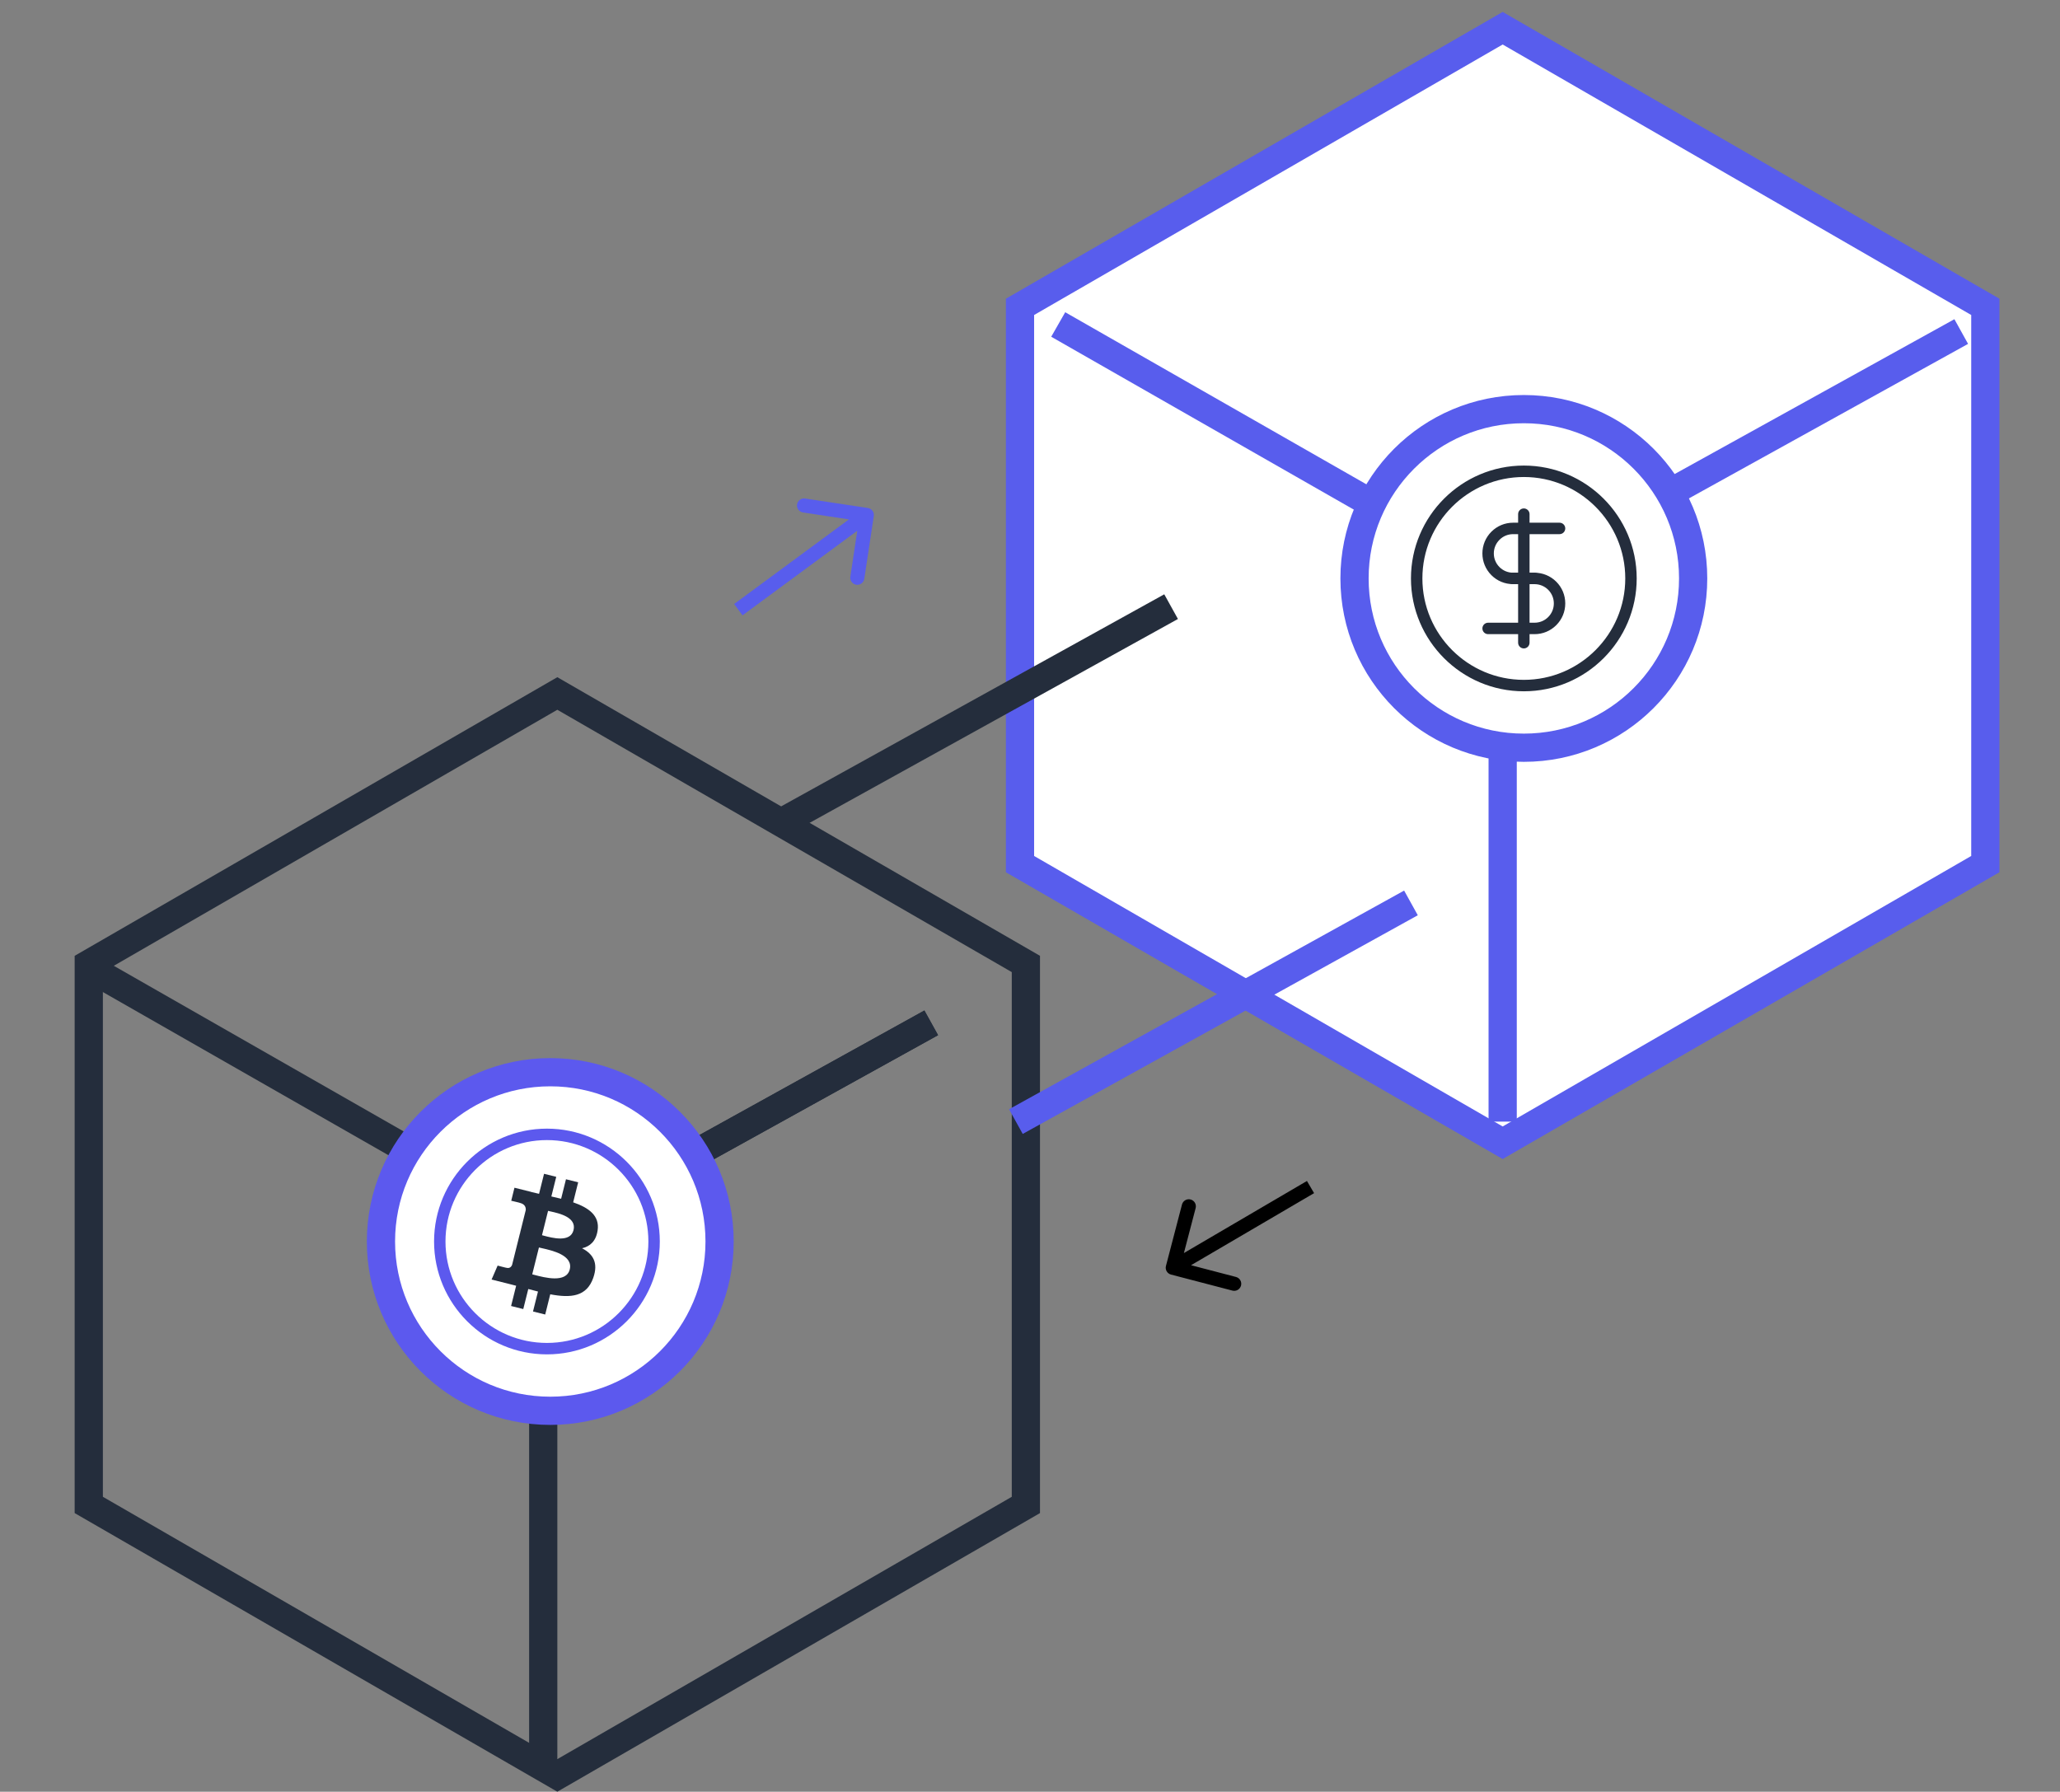<svg width="146" height="127" viewBox="0 0 146 127" fill="none" xmlns="http://www.w3.org/2000/svg">
<rect x="0" y="0" width="146" height="127" fill="#808080" stroke="none"/>
<path d="M106.5 2L140.708 21.75V61.25L106.5 81L72.292 61.25V21.75L106.5 2Z" fill="white" stroke="#585DED" stroke-width="2"/>
<path d="M55 58.5L83 43" stroke="#242D3C" stroke-width="2" stroke-linejoin="round"/>
<path d="M6.292 68.327L39.5 49.155L72.708 68.327V106.673L39.5 125.845L6.292 106.673V68.327Z" stroke="#242D3C" stroke-width="2"/>
<path d="M7 69L38.5 87V125.5" stroke="#242D3C" stroke-width="2"/>
<path d="M75 23L106.5 41V79.5" stroke="#585DED" stroke-width="2"/>
<path d="M38 88L66 72.5" stroke="#242D3C" stroke-width="2"/>
<path d="M38 88L66 72.5" stroke="#242D3C" stroke-width="2"/>
<path d="M111 39L139 23.5" stroke="#585DED" stroke-width="2"/>
<circle cx="39" cy="88" r="12" fill="white" stroke="#5C59EE" stroke-width="2"/>
<path fill-rule="evenodd" clip-rule="evenodd" d="M38.764 80.811C34.798 80.811 31.573 84.035 31.573 88C31.573 91.965 34.798 95.189 38.764 95.189C42.727 95.189 45.953 91.965 45.953 88C45.953 84.035 42.727 80.811 38.764 80.811ZM38.764 96C34.352 96 30.764 92.411 30.764 88C30.764 83.589 34.352 80 38.764 80C43.174 80 46.763 83.589 46.763 88C46.763 92.411 43.174 96 38.764 96Z" fill="#5C59EE"/>
<path fill-rule="evenodd" clip-rule="evenodd" d="M42.356 87.21C42.513 86.162 41.715 85.599 40.623 85.223L40.977 83.803L40.113 83.588L39.769 84.97C39.541 84.913 39.308 84.86 39.076 84.807L39.423 83.416L38.559 83.2L38.205 84.62C38.017 84.577 37.833 84.534 37.653 84.49L37.654 84.485L36.462 84.188L36.233 85.111C36.233 85.111 36.874 85.258 36.86 85.267C37.21 85.354 37.274 85.586 37.263 85.769L36.86 87.387C36.884 87.393 36.915 87.402 36.95 87.416L36.92 87.409C36.9 87.403 36.88 87.398 36.858 87.393L36.293 89.659C36.25 89.765 36.142 89.925 35.897 89.864C35.906 89.877 35.269 89.707 35.269 89.707L34.84 90.697L35.965 90.977C36.09 91.009 36.214 91.041 36.337 91.073L36.337 91.073C36.419 91.094 36.5 91.116 36.581 91.136L36.223 92.572L37.086 92.788L37.441 91.367C37.676 91.431 37.905 91.49 38.129 91.546L37.776 92.96L38.641 93.175L38.998 91.742C40.472 92.021 41.58 91.908 42.047 90.575C42.422 89.502 42.028 88.883 41.252 88.479C41.817 88.349 42.242 87.978 42.356 87.21ZM37.89 90.371L37.89 90.371C37.826 90.354 37.77 90.339 37.721 90.327L38.196 88.424C38.255 88.439 38.327 88.455 38.408 88.473C39.138 88.637 40.632 88.972 40.381 89.979C40.136 90.964 38.595 90.557 37.89 90.371ZM38.555 87.591C39.142 87.747 40.425 88.09 40.648 87.195C40.877 86.279 39.63 86.003 39.021 85.869C38.953 85.853 38.892 85.84 38.843 85.828L38.413 87.553C38.453 87.564 38.501 87.576 38.555 87.591Z" fill="#242D3C"/>
<circle cx="108" cy="41" r="12" fill="white" stroke="#585DED" stroke-width="2"/>
<path fill-rule="evenodd" clip-rule="evenodd" d="M108 33.811C104.035 33.811 100.81 37.035 100.81 41C100.81 44.964 104.035 48.189 108 48.189C111.964 48.189 115.189 44.964 115.189 41C115.189 37.035 111.964 33.811 108 33.811ZM108 49C103.589 49 100 45.411 100 41C100 36.589 103.589 33 108 33C112.411 33 115.999 36.589 115.999 41C115.999 45.411 112.411 49 108 49Z" fill="#242D3C"/>
<path fill-rule="evenodd" clip-rule="evenodd" d="M108.759 41.405H107.24C106.658 41.405 106.111 41.179 105.701 40.769C105.29 40.355 105.063 39.808 105.063 39.228C105.063 38.646 105.29 38.099 105.701 37.688C106.112 37.277 106.659 37.05 107.24 37.05H110.531C110.755 37.05 110.936 37.232 110.936 37.456C110.936 37.679 110.755 37.861 110.531 37.861H107.24C106.875 37.861 106.532 38.002 106.274 38.262C106.015 38.52 105.873 38.863 105.873 39.228C105.873 39.593 106.015 39.937 106.274 40.196C106.531 40.453 106.875 40.595 107.24 40.595H108.759C108.983 40.595 109.164 40.777 109.164 41C109.164 41.223 108.983 41.405 108.759 41.405Z" fill="#242D3C"/>
<path fill-rule="evenodd" clip-rule="evenodd" d="M108.759 44.95H105.468C105.244 44.95 105.063 44.768 105.063 44.544C105.063 44.321 105.244 44.139 105.468 44.139H108.759C109.124 44.139 109.468 43.997 109.726 43.739C109.984 43.481 110.126 43.138 110.126 42.772C110.126 42.406 109.984 42.063 109.726 41.805C109.467 41.547 109.123 41.406 108.759 41.406H107.24C107.017 41.406 106.835 41.223 106.835 41C106.835 40.777 107.017 40.595 107.24 40.595H108.759C109.338 40.595 109.885 40.821 110.298 41.231C110.71 41.643 110.936 42.19 110.936 42.772C110.936 43.355 110.71 43.901 110.298 44.313C109.888 44.723 109.341 44.95 108.759 44.95Z" fill="#242D3C"/>
<path fill-rule="evenodd" clip-rule="evenodd" d="M108 45.962C107.776 45.962 107.595 45.78 107.595 45.557V36.443C107.595 36.22 107.776 36.038 108 36.038C108.223 36.038 108.405 36.22 108.405 36.443V45.557C108.405 45.78 108.223 45.962 108 45.962Z" fill="#242D3C"/>
<path d="M82.635 89.733C82.565 90 82.725 90.273 82.992 90.343L87.346 91.48C87.613 91.55 87.886 91.39 87.956 91.123C88.026 90.856 87.866 90.582 87.599 90.513L83.729 89.502L84.74 85.632C84.809 85.364 84.65 85.091 84.382 85.022C84.115 84.952 83.842 85.112 83.772 85.379L82.635 89.733ZM92.628 83.709L82.866 89.428L83.371 90.291L93.134 84.572L92.628 83.709Z" fill="black"/>
<path d="M61.929 36.578C61.97 36.305 61.783 36.05 61.51 36.008L57.06 35.335C56.787 35.294 56.532 35.482 56.491 35.755C56.45 36.028 56.638 36.282 56.911 36.324L60.865 36.922L60.267 40.877C60.226 41.15 60.413 41.405 60.687 41.447C60.959 41.488 61.214 41.3 61.256 41.027L61.929 36.578ZM52.624 43.618L61.731 36.905L61.138 36.1L52.031 42.813L52.624 43.618Z" fill="#585DED"/>
<path d="M72 79.5L100 64" stroke="#585DED" stroke-width="2" stroke-linejoin="round"/>
</svg>
